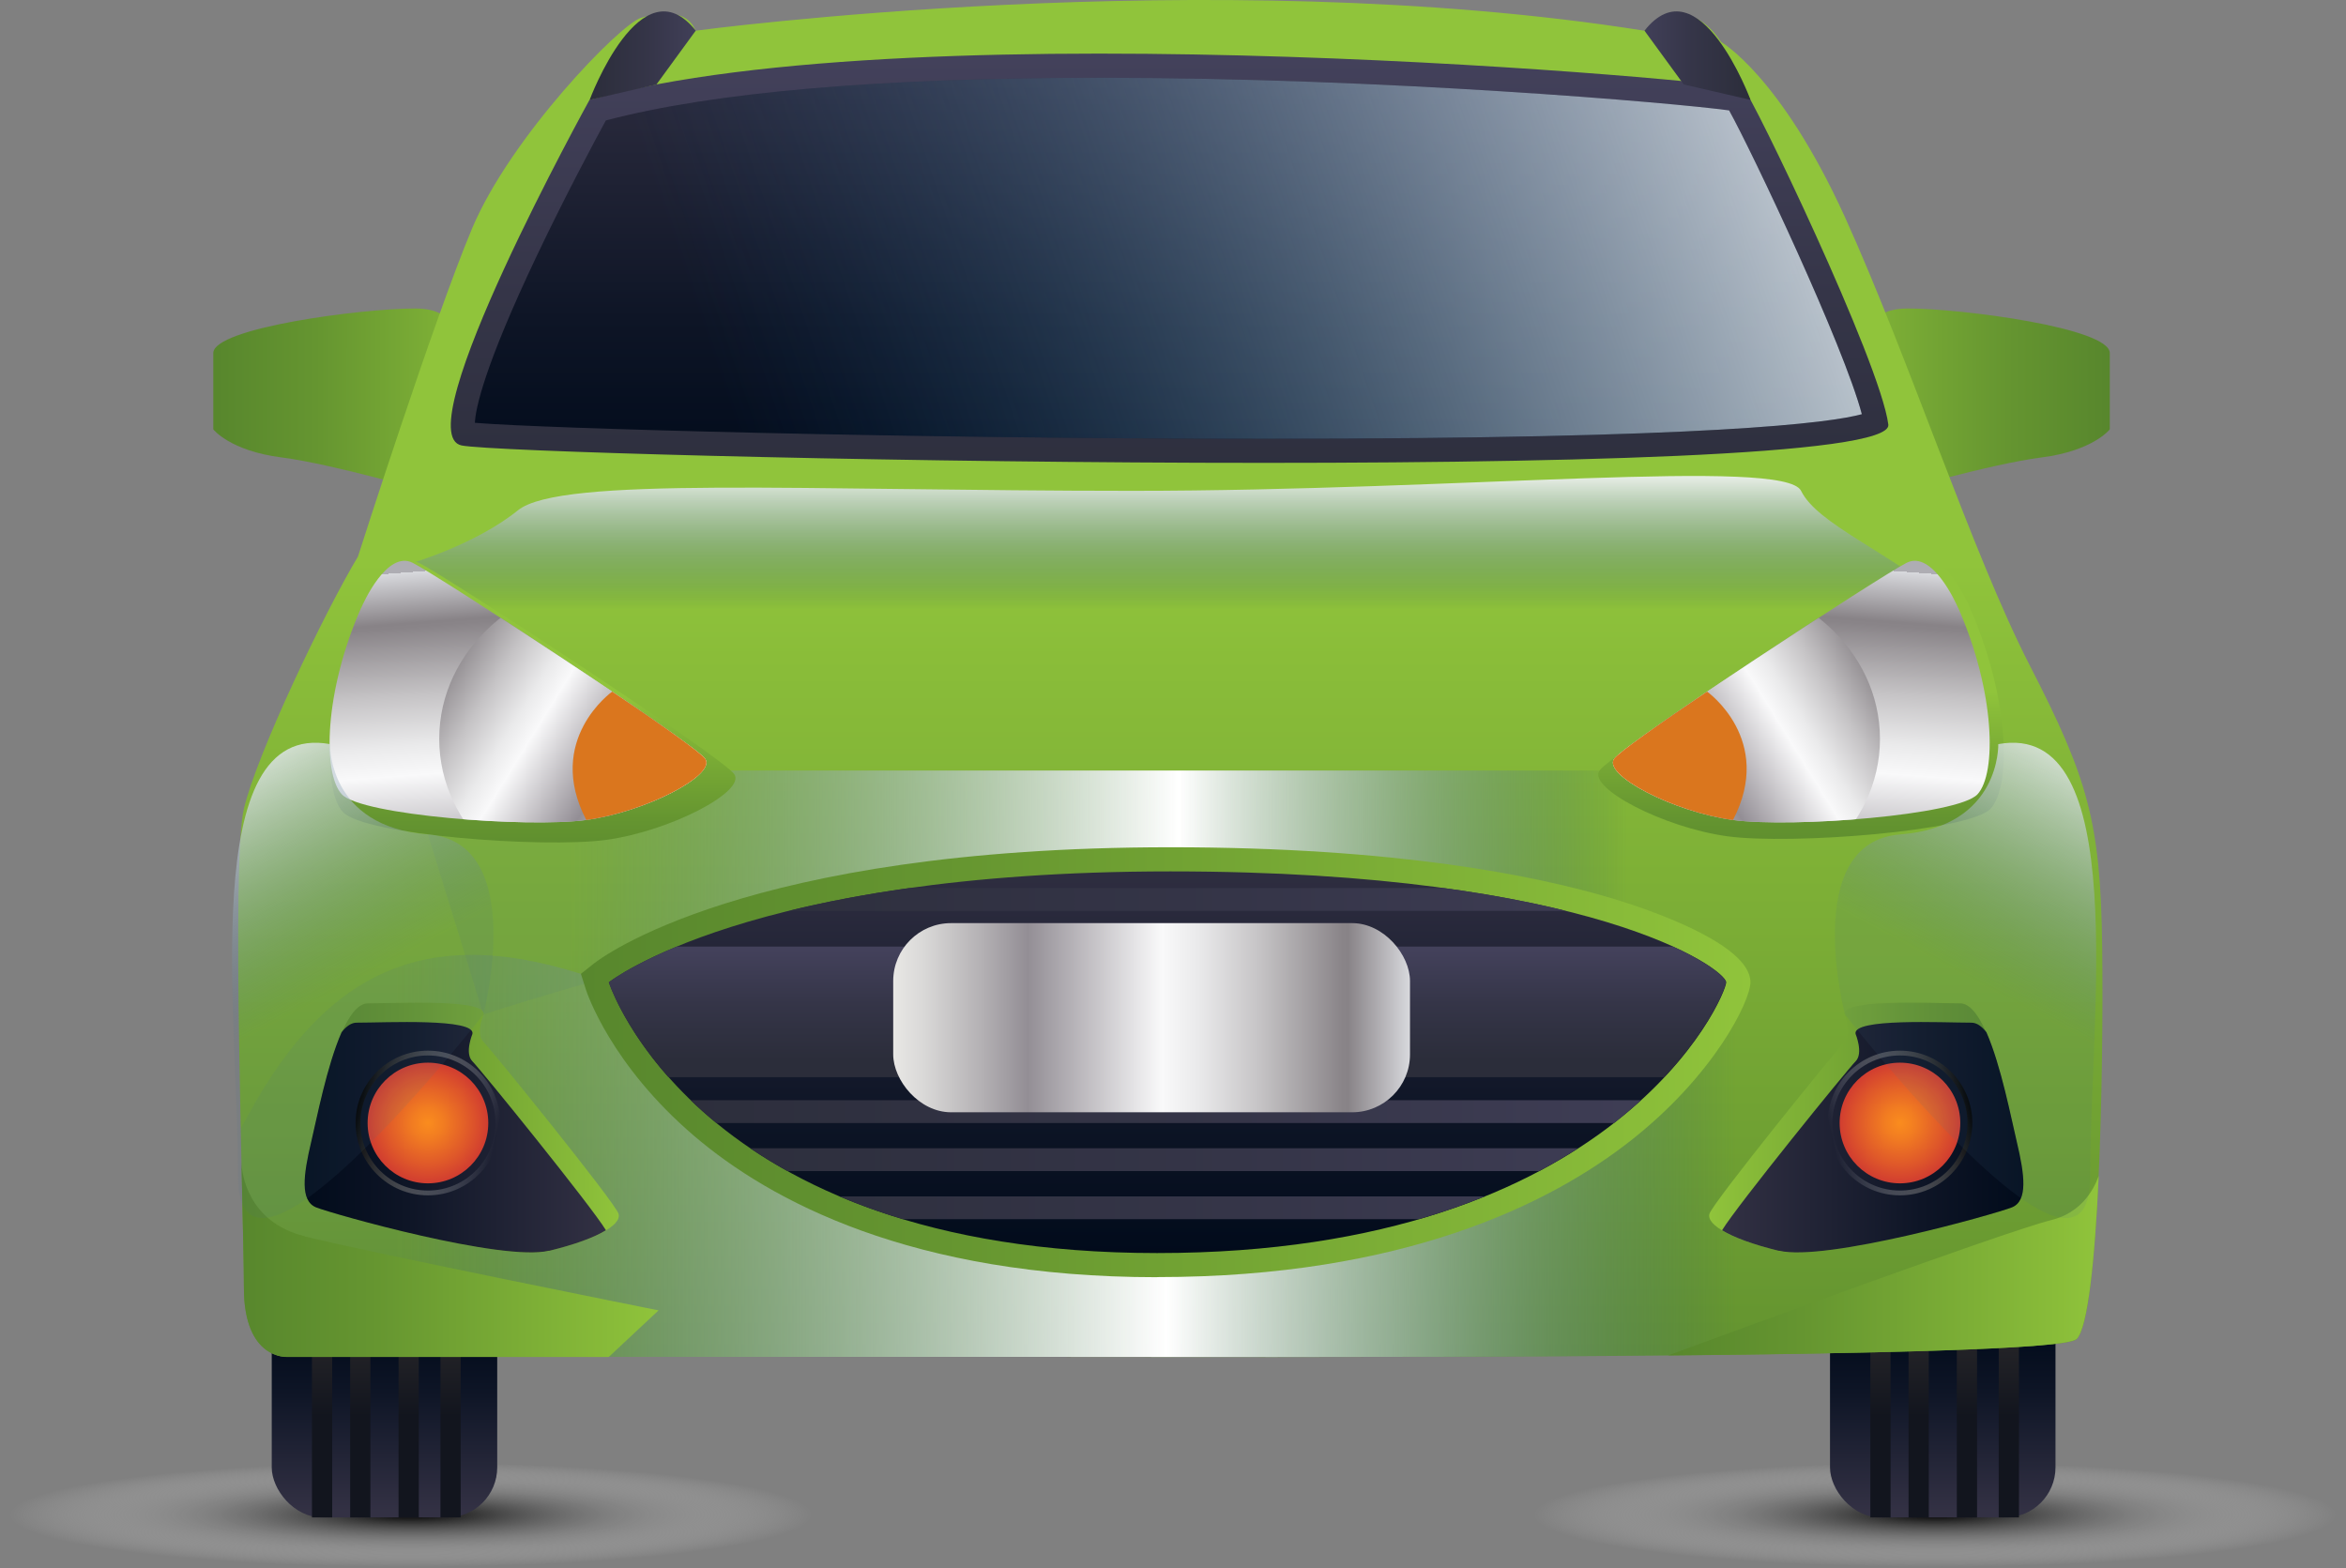 <?xml version="1.0" encoding="UTF-8"?>
<svg xmlns="http://www.w3.org/2000/svg" xmlns:xlink="http://www.w3.org/1999/xlink" viewBox="0 0 209.96 140.36">
  <rect x="0" y="0" width="209.96" height="140.36" fill="#808080" stroke="none"/>
  <defs>
    <style>
      .cls-1 {
        fill: url(#linear-gradient-2);
      }

      .cls-2 {
        fill: url(#linear-gradient-41);
      }

      .cls-2, .cls-3, .cls-4, .cls-5, .cls-6, .cls-7 {
        mix-blend-mode: overlay;
      }

      .cls-8 {
        fill: url(#Silver_2-2);
      }

      .cls-9 {
        stroke: url(#linear-gradient-25);
      }

      .cls-9, .cls-10, .cls-11, .cls-12, .cls-13, .cls-14 {
        fill: none;
      }

      .cls-9, .cls-11 {
        stroke-miterlimit: 10;
        stroke-width: .43px;
      }

      .cls-15 {
        fill: url(#linear-gradient-18);
      }

      .cls-3 {
        fill: url(#linear-gradient-15);
      }

      .cls-16 {
        fill: url(#linear-gradient-28);
      }

      .cls-17 {
        fill: url(#linear-gradient-14);
      }

      .cls-18 {
        fill: url(#radial-gradient-2);
      }

      .cls-18, .cls-19 {
        mix-blend-mode: multiply;
      }

      .cls-20 {
        fill: url(#linear-gradient-36);
      }

      .cls-21 {
        fill: url(#linear-gradient-20);
      }

      .cls-22 {
        fill: url(#linear-gradient-6);
      }

      .cls-23 {
        fill: url(#radial-gradient-4);
      }

      .cls-4 {
        fill: url(#linear-gradient-17);
      }

      .cls-24 {
        fill: url(#Silver_2);
      }

      .cls-25 {
        fill: url(#linear-gradient-35);
      }

      .cls-26 {
        fill: url(#linear-gradient-32);
      }

      .cls-27 {
        fill: url(#linear-gradient-11);
      }

      .cls-5 {
        fill: url(#linear-gradient);
      }

      .cls-19 {
        fill: url(#radial-gradient);
      }

      .cls-28 {
        fill: url(#linear-gradient-39);
      }

      .cls-29 {
        fill: url(#linear-gradient-10);
      }

      .cls-30 {
        fill: url(#Silver_2-5);
      }

      .cls-31 {
        fill: url(#linear-gradient-37);
      }

      .cls-32 {
        fill: url(#linear-gradient-31);
      }

      .cls-33 {
        fill: url(#Silver_2-4);
      }

      .cls-10 {
        isolation: isolate;
      }

      .cls-34 {
        fill: url(#linear-gradient-21);
      }

      .cls-6 {
        fill: url(#linear-gradient-40);
      }

      .cls-11 {
        stroke: url(#linear-gradient-22);
      }

      .cls-35 {
        fill: url(#linear-gradient-5);
      }

      .cls-36 {
        fill: url(#linear-gradient-34);
      }

      .cls-37 {
        fill: url(#radial-gradient-3);
      }

      .cls-38 {
        fill: url(#linear-gradient-7);
      }

      .cls-7 {
        fill: url(#linear-gradient-16);
      }

      .cls-39 {
        fill: url(#Silver_2-3);
      }

      .cls-13 {
        clip-path: url(#clippath);
      }

      .cls-40 {
        fill: url(#linear-gradient-24);
      }

      .cls-41 {
        fill: url(#linear-gradient-9);
      }

      .cls-42 {
        fill: url(#linear-gradient-3);
      }

      .cls-14 {
        clip-path: url(#clippath-1);
      }

      .cls-43 {
        fill: url(#linear-gradient-27);
      }

      .cls-44 {
        fill: url(#linear-gradient-33);
      }

      .cls-45 {
        fill: url(#linear-gradient-38);
      }

      .cls-46 {
        fill: url(#linear-gradient-29);
      }

      .cls-47 {
        fill: url(#linear-gradient-30);
      }

      .cls-48 {
        fill: #da761e;
      }

      .cls-49 {
        fill: url(#linear-gradient-23);
      }

      .cls-50 {
        fill: url(#linear-gradient-19);
      }

      .cls-51 {
        fill: url(#linear-gradient-4);
      }

      .cls-52 {
        fill: url(#linear-gradient-8);
      }

      .cls-53 {
        fill: url(#linear-gradient-12);
      }

      .cls-54 {
        fill: url(#linear-gradient-13);
      }

      .cls-55 {
        fill: url(#linear-gradient-26);
      }
    </style>
    <radialGradient id="radial-gradient" cx="36.76" cy="41.04" fx="36.76" fy="41.04" r="36.76" gradientTransform="translate(0 130.24) scale(1 .13)" gradientUnits="userSpaceOnUse">
      <stop offset="0" stop-color="#000"/>
      <stop offset=".98" stop-color="#fff" stop-opacity="0"/>
    </radialGradient>
    <radialGradient id="radial-gradient-2" cx="173.19" fx="173.19" xlink:href="#radial-gradient"/>
    <linearGradient id="linear-gradient" x1="106.45" y1="74.83" x2="106.45" y2="57.81" gradientUnits="userSpaceOnUse">
      <stop offset=".02" stop-color="#fff"/>
      <stop offset=".15" stop-color="#f3fbed" stop-opacity=".89"/>
      <stop offset=".43" stop-color="#d5f1bf" stop-opacity=".62"/>
      <stop offset=".84" stop-color="#a6e177" stop-opacity=".18"/>
      <stop offset=".99" stop-color="#94db5a" stop-opacity="0"/>
    </linearGradient>
    <linearGradient id="linear-gradient-2" x1="34.41" y1="118.57" x2="34.41" y2="135.27" gradientUnits="userSpaceOnUse">
      <stop offset="0" stop-color="#000a1a"/>
      <stop offset=".36" stop-color="#0e1526"/>
      <stop offset="1" stop-color="#333144"/>
    </linearGradient>
    <linearGradient id="linear-gradient-3" x1="28.83" y1="107.65" x2="28.83" y2="126.75" gradientUnits="userSpaceOnUse">
      <stop offset="0" stop-color="#413c37"/>
      <stop offset=".38" stop-color="#322f2f"/>
      <stop offset="1" stop-color="#12151e"/>
    </linearGradient>
    <linearGradient id="linear-gradient-4" x1="32.25" x2="32.25" xlink:href="#linear-gradient-3"/>
    <linearGradient id="linear-gradient-5" x1="36.57" x2="36.57" xlink:href="#linear-gradient-3"/>
    <linearGradient id="linear-gradient-6" x1="40.32" x2="40.32" xlink:href="#linear-gradient-3"/>
    <linearGradient id="linear-gradient-7" x1="19.46" y1="35.84" x2="47.8" y2="35.84" gradientUnits="userSpaceOnUse">
      <stop offset="0" stop-color="#58872d"/>
      <stop offset=".31" stop-color="#659530"/>
      <stop offset=".9" stop-color="#89bc39"/>
      <stop offset="1" stop-color="#90c43b"/>
    </linearGradient>
    <linearGradient id="linear-gradient-8" x1="484.44" x2="512.78" gradientTransform="translate(672.89) rotate(-180) scale(1 -1)" xlink:href="#linear-gradient-7"/>
    <linearGradient id="linear-gradient-9" x1="173.87" x2="173.87" xlink:href="#linear-gradient-2"/>
    <linearGradient id="linear-gradient-10" x1="168.29" x2="168.29" xlink:href="#linear-gradient-3"/>
    <linearGradient id="linear-gradient-11" x1="171.71" x2="171.71" xlink:href="#linear-gradient-3"/>
    <linearGradient id="linear-gradient-12" x1="176.04" x2="176.04" xlink:href="#linear-gradient-3"/>
    <linearGradient id="linear-gradient-13" x1="179.79" x2="179.79" xlink:href="#linear-gradient-3"/>
    <linearGradient id="linear-gradient-14" x1="104.74" y1="150.17" x2="104.74" y2="50.19" xlink:href="#linear-gradient-7"/>
    <linearGradient id="linear-gradient-15" x1="35.33" y1="103.46" x2="156.54" y2="103.46" gradientUnits="userSpaceOnUse">
      <stop offset="0" stop-color="#496e88" stop-opacity=".1"/>
      <stop offset=".57" stop-color="#fff"/>
      <stop offset=".62" stop-color="#e5eaee" stop-opacity=".89"/>
      <stop offset=".75" stop-color="#a5b7c4" stop-opacity=".62"/>
      <stop offset=".93" stop-color="#3f6681" stop-opacity=".18"/>
      <stop offset=".99" stop-color="#164566" stop-opacity="0"/>
    </linearGradient>
    <linearGradient id="linear-gradient-16" x1="51.03" y1="79.88" x2="146.57" y2="79.88" xlink:href="#linear-gradient-15"/>
    <linearGradient id="linear-gradient-17" x1="106.45" y1="41.16" x2="106.45" y2="54.69" gradientUnits="userSpaceOnUse">
      <stop offset=".02" stop-color="#fff"/>
      <stop offset=".15" stop-color="#e5eaee" stop-opacity=".89"/>
      <stop offset=".43" stop-color="#a5b7c4" stop-opacity=".62"/>
      <stop offset=".84" stop-color="#3f6681" stop-opacity=".18"/>
      <stop offset=".99" stop-color="#164566" stop-opacity="0"/>
    </linearGradient>
    <linearGradient id="linear-gradient-18" x1="47.66" y1="78.28" x2="47.66" y2="62.25" xlink:href="#linear-gradient-7"/>
    <linearGradient id="linear-gradient-19" x1="565.7" y1="77.96" x2="565.7" y2="61.92" gradientTransform="translate(726.9) rotate(-180) scale(1 -1)" xlink:href="#linear-gradient-7"/>
    <linearGradient id="linear-gradient-20" x1="27.28" y1="100.92" x2="55.37" y2="100.92" xlink:href="#linear-gradient-7"/>
    <linearGradient id="linear-gradient-21" x1="26.3" y1="101.79" x2="54.4" y2="101.79" xlink:href="#linear-gradient-2"/>
    <linearGradient id="linear-gradient-22" x1="44.61" y1="101.95" x2="31.99" y2="99.07" gradientUnits="userSpaceOnUse">
      <stop offset=".02" stop-color="#fff" stop-opacity="0"/>
      <stop offset="1" stop-color="#000"/>
    </linearGradient>
    <radialGradient id="radial-gradient-3" cx="38.3" cy="100.51" fx="38.3" fy="100.51" r="5.4" gradientUnits="userSpaceOnUse">
      <stop offset="0" stop-color="#fa8c1e"/>
      <stop offset=".25" stop-color="#f27d21"/>
      <stop offset=".72" stop-color="#de562a"/>
      <stop offset="1" stop-color="#d13d30"/>
    </radialGradient>
    <linearGradient id="linear-gradient-23" x1="574.77" y1="100.92" x2="602.87" y2="100.92" gradientTransform="translate(755.84) rotate(-180) scale(1 -1)" xlink:href="#linear-gradient-7"/>
    <linearGradient id="linear-gradient-24" x1="573.79" y1="101.79" x2="601.89" y2="101.79" gradientTransform="translate(755.84) rotate(-180) scale(1 -1)" xlink:href="#linear-gradient-2"/>
    <linearGradient id="linear-gradient-25" x1="592.11" y1="101.95" x2="579.48" y2="99.07" gradientTransform="translate(755.84) rotate(-180) scale(1 -1)" xlink:href="#linear-gradient-22"/>
    <radialGradient id="radial-gradient-4" cx="585.8" fx="585.8" gradientTransform="translate(755.84) rotate(-180) scale(1 -1)" xlink:href="#radial-gradient-3"/>
    <linearGradient id="linear-gradient-26" x1="51.98" y1="95.07" x2="156.64" y2="95.07" xlink:href="#linear-gradient-7"/>
    <linearGradient id="linear-gradient-27" x1="104.48" y1="113.39" x2="104.48" y2="75.06" xlink:href="#linear-gradient-2"/>
    <linearGradient id="linear-gradient-28" x1="51.98" y1="99.49" x2="164.65" y2="99.49" gradientUnits="userSpaceOnUse">
      <stop offset=".01" stop-color="#2b2d3a"/>
      <stop offset=".52" stop-color="#353548"/>
      <stop offset="1" stop-color="#43415b"/>
    </linearGradient>
    <linearGradient id="linear-gradient-29" x1="51.98" y1="80.5" x2="164.65" y2="80.5" xlink:href="#linear-gradient-28"/>
    <linearGradient id="linear-gradient-30" x1="51.98" y1="103.8" x2="164.65" y2="103.8" xlink:href="#linear-gradient-28"/>
    <linearGradient id="linear-gradient-31" x1="51.98" y1="108.1" x2="164.65" y2="108.1" xlink:href="#linear-gradient-28"/>
    <linearGradient id="linear-gradient-32" x1="104.48" y1="94.97" x2="104.48" y2="85.04" xlink:href="#linear-gradient-28"/>
    <linearGradient id="linear-gradient-33" x1="104.68" y1="49.22" x2="104.68" y2="5.27" xlink:href="#linear-gradient-28"/>
    <linearGradient id="linear-gradient-34" x1="104.56" y1="43.61" x2="104.56" y2="1.68" xlink:href="#linear-gradient-2"/>
    <linearGradient id="linear-gradient-35" x1="180.73" y1=".19" x2="64.77" y2="39.33" gradientUnits="userSpaceOnUse">
      <stop offset=".02" stop-color="#fff"/>
      <stop offset=".15" stop-color="#e5ecf1" stop-opacity=".89"/>
      <stop offset=".43" stop-color="#a4bbcf" stop-opacity=".62"/>
      <stop offset=".84" stop-color="#3c6f99" stop-opacity=".18"/>
      <stop offset=".99" stop-color="#135083" stop-opacity="0"/>
    </linearGradient>
    <linearGradient id="Silver_2" data-name="Silver 2" x1="47.94" y1="88.27" x2="45.06" y2="50.57" gradientUnits="userSpaceOnUse">
      <stop offset="0" stop-color="#efeeed"/>
      <stop offset="0" stop-color="#e8e7e5"/>
      <stop offset=".06" stop-color="#d9d8d7"/>
      <stop offset=".17" stop-color="#b4b1b4"/>
      <stop offset=".26" stop-color="#938e95"/>
      <stop offset=".52" stop-color="#f9f9fa"/>
      <stop offset=".59" stop-color="#eaeaeb"/>
      <stop offset=".71" stop-color="#c5c3c5"/>
      <stop offset=".87" stop-color="#898488"/>
      <stop offset=".88" stop-color="#888387"/>
      <stop offset="1" stop-color="#d8d9dd"/>
      <stop offset="1" stop-color="#aeadb3"/>
    </linearGradient>
    <clipPath id="clippath">
      <path class="cls-12" d="m32.33,54.4c.17-.39,2.3-5.18,4.6-4.03,2.3,1.15,25.18,16.11,26.18,17.55s-5.32,4.75-10.65,5.47c-5.32.72-20.14-.43-21.87-2.3-1.73-1.87-1.58-9.19,1.73-16.69Z"/>
    </clipPath>
    <linearGradient id="Silver_2-2" data-name="Silver 2" x1="62.22" y1="70.37" x2="38.05" y2="55.41" xlink:href="#Silver_2"/>
    <linearGradient id="Silver_2-3" data-name="Silver 2" x1="435.79" y1="88.27" x2="432.92" y2="50.57" gradientTransform="translate(595.42) rotate(-180) scale(1 -1)" xlink:href="#Silver_2"/>
    <clipPath id="clippath-1">
      <path class="cls-12" d="m175.24,54.4c-.17-.39-2.3-5.18-4.6-4.03-2.3,1.15-25.18,16.11-26.18,17.55s5.32,4.75,10.65,5.47c5.32.72,20.14-.43,21.87-2.3,1.73-1.87,1.58-9.19-1.73-16.69Z"/>
    </clipPath>
    <linearGradient id="Silver_2-4" data-name="Silver 2" x1="450.07" y1="70.37" x2="425.9" y2="55.41" gradientTransform="translate(595.42) rotate(-180) scale(1 -1)" xlink:href="#Silver_2"/>
    <linearGradient id="linear-gradient-36" x1="21.61" y1="112.75" x2="58.95" y2="112.75" xlink:href="#linear-gradient-7"/>
    <linearGradient id="linear-gradient-37" x1="149.3" y1="113.28" x2="187.83" y2="113.28" xlink:href="#linear-gradient-7"/>
    <linearGradient id="Silver_2-5" data-name="Silver 2" x1="79.94" y1="91.08" x2="126.19" y2="91.08" xlink:href="#Silver_2"/>
    <linearGradient id="linear-gradient-38" x1="52.42" y1="4.98" x2="63.07" y2="4.98" xlink:href="#linear-gradient-28"/>
    <linearGradient id="linear-gradient-39" x1="486.39" y1="4.98" x2="497.05" y2="4.98" gradientTransform="translate(643.41) rotate(-180) scale(1 -1)" xlink:href="#linear-gradient-28"/>
    <linearGradient id="linear-gradient-40" x1="30.17" y1="88.65" x2="8.87" y2="48.66" gradientUnits="userSpaceOnUse">
      <stop offset="0" stop-color="#496e88" stop-opacity=".1"/>
      <stop offset=".57" stop-color="#fff"/>
    </linearGradient>
    <linearGradient id="linear-gradient-41" x1="587.84" y1="88.65" x2="566.55" y2="48.66" gradientTransform="translate(766.06) rotate(-180) scale(1 -1)" xlink:href="#linear-gradient-40"/>
  </defs>
  <g class="cls-10">
    <g id="Layer_2" data-name="Layer 2">
      <g id="OBJECTS">
        <g>
          <g>
            <path class="cls-19" d="m73.53,135.58c0,2.64-16.46,4.78-36.76,4.78S0,138.22,0,135.58s16.46-4.78,36.76-4.78,36.76,2.14,36.76,4.78Z"/>
            <path class="cls-18" d="m209.96,135.58c0,2.64-16.46,4.78-36.76,4.78s-36.76-2.14-36.76-4.78,16.46-4.78,36.76-4.78,36.76,2.14,36.76,4.78Z"/>
          </g>
          <g>
            <path class="cls-5" d="m36.93,50.37s5.63-1.64,9.43-4.7c3.8-3.07,25.6-1.74,54.99-1.74s58.36-2.99,59.84,0,7.6,5.29,14.04,10.47c6.43,5.18-32.08,14.56-32.08,14.56H63.12l-26.18-18.59Z"/>
            <g>
              <g>
                <rect class="cls-1" x="24.32" y="110.36" width="20.18" height="25.45" rx="4.48" ry="4.48"/>
                <g>
                  <rect class="cls-42" x="27.92" y="109.4" width="1.81" height="26.41"/>
                  <rect class="cls-51" x="31.34" y="109.4" width="1.81" height="26.41"/>
                  <rect class="cls-35" x="35.67" y="109.4" width="1.81" height="26.41"/>
                  <rect class="cls-22" x="39.42" y="109.4" width="1.81" height="26.41"/>
                </g>
              </g>
              <path class="cls-38" d="m40.4,31.6s1.53-3.99-3.26-3.99-18.05,1.74-18.05,3.99v6.83s1.49,1.92,6.1,2.51c4.61.59,13.32,3.14,13.32,3.14l1.9-12.48Z"/>
              <path class="cls-52" d="m167.51,31.6s-1.53-3.99,3.26-3.99,18.05,1.74,18.05,3.99v6.83s-1.49,1.92-6.1,2.51c-4.61.59-13.32,3.14-13.32,3.14l-1.9-12.48Z"/>
              <g>
                <rect class="cls-41" x="163.78" y="110.36" width="20.18" height="25.45" rx="4.48" ry="4.48"/>
                <g>
                  <rect class="cls-29" x="167.39" y="109.4" width="1.81" height="26.41"/>
                  <rect class="cls-27" x="170.81" y="109.4" width="1.81" height="26.41"/>
                  <rect class="cls-53" x="175.13" y="109.4" width="1.81" height="26.41"/>
                  <rect class="cls-54" x="178.88" y="109.4" width="1.81" height="26.41"/>
                </g>
              </g>
              <path class="cls-17" d="m32.04,49.8s6.76-21.15,10.21-29.35c3.45-8.2,13.24-18.27,15.11-18.85,1.87-.58,4.17-.72,4.89,1.15,0,0,45.93-6.19,84.92,0,0,0,3.56-3.88,6.87,1.01,0,0,5.32,3.02,11.08,15.68,5.75,12.66,11.37,30.07,16.55,40.14,5.18,10.07,6.33,13.96,6.47,25.18.14,11.22-.29,33.23-2.3,35.1-2.01,1.87-74.8,1.58-94.66,1.58H25.71s-3.88.29-3.88-6.19-1.15-37.98,0-42.87c1.15-4.89,7.19-17.55,10.22-22.59Z"/>
              <path class="cls-3" d="m185.84,119.86c1.31-1.22,1.95-10.94,2.2-20.68-.78-1.83-5.16-11.31-12.6-13.13-8.25-2.01-18.8,1.87-18.8,1.87l-104.66-.76c-14.59-4.64-23.39.33-30.37,13.75-.02.04-.04.09-.07.13.14,6.36.28,11.89.28,14.21,0,6.47,3.88,6.19,3.88,6.19h65.47c19.86,0,92.65.29,94.66-1.58Z"/>
              <path class="cls-7" d="m38.3,74.68l4.96,16.12s40.44-13.36,62.09-11.32c21.65,2.04,49.13,8.44,49.13,8.44l10.6,2.88,10.36-21.33-32.28-.51H61.81l-23.5,5.72Z"/>
              <path class="cls-4" d="m36.93,50.37s5.63-1.64,9.43-4.7c3.8-3.07,25.6-1.74,54.99-1.74s58.36-2.99,59.84,0,7.6,5.29,14.04,10.47c6.43,5.18-32.08,14.56-32.08,14.56H63.12l-26.18-18.59Z"/>
              <path class="cls-15" d="m32.55,54.72c.19-.43,2.48-5.58,4.96-4.34,2.48,1.24,27.11,17.35,28.2,18.9,1.08,1.55-5.73,5.11-11.46,5.89-5.73.77-21.69-.46-23.55-2.48-1.86-2.01-1.7-9.89,1.86-17.97Z"/>
              <path class="cls-50" d="m176.31,54.4c-.19-.43-2.48-5.58-4.96-4.34-2.48,1.24-27.11,17.35-28.2,18.9-1.08,1.55,5.73,5.11,11.46,5.89,5.73.77,21.69-.46,23.55-2.48,1.86-2.01,1.7-9.89-1.86-17.97Z"/>
              <g>
                <path class="cls-21" d="m43.27,90.8s-.72,1.73,0,2.45c.72.72,11.8,14.39,12.09,15.39.29,1.01-2.05,2.3-6.2,3.31-4.16,1.01-19.41-3.31-20.85-3.88-1.44-.58-1.15-2.88-.43-5.9.72-3.02,2.45-12.37,5.04-12.37s10.68-.43,10.36,1.01Z"/>
                <path class="cls-34" d="m49.15,111.95c2.3-.56,4.04-1.2,5.08-1.84-1.3-2.16-11.26-14.44-11.95-15.12-.72-.72,0-2.45,0-2.45.32-1.43-7.77-1.01-10.36-1.01-.48,0-.93.32-1.35.86-1.32,3-2.23,7.77-2.71,9.77-.72,3.02-1.01,5.32.43,5.9,1.44.58,16.69,4.89,20.85,3.88Z"/>
                <g>
                  <circle class="cls-11" cx="38.3" cy="100.51" r="6.26"/>
                  <circle class="cls-37" cx="38.3" cy="100.51" r="5.4"/>
                </g>
              </g>
              <g>
                <path class="cls-49" d="m165.08,90.8s.72,1.73,0,2.45c-.72.72-11.8,14.39-12.09,15.39-.29,1.01,2.05,2.3,6.2,3.31s19.41-3.31,20.85-3.88,1.15-2.88.43-5.9-2.45-12.37-5.04-12.37-10.68-.43-10.36,1.01Z"/>
                <path class="cls-40" d="m159.2,111.95c-2.3-.56-4.04-1.2-5.08-1.84,1.3-2.16,11.26-14.44,11.95-15.12.72-.72,0-2.45,0-2.45-.32-1.43,7.77-1.01,10.36-1.01.48,0,.93.32,1.35.86,1.32,3,2.23,7.77,2.71,9.77.72,3.02,1.01,5.32-.43,5.9s-16.69,4.89-20.85,3.88Z"/>
                <g>
                  <circle class="cls-9" cx="170.04" cy="100.51" r="6.26"/>
                  <circle class="cls-23" cx="170.04" cy="100.51" r="5.4"/>
                </g>
              </g>
              <path class="cls-55" d="m103.55,114.31c-21.99,0-34.66-6.87-41.41-12.63-7.48-6.38-9.61-12.83-9.7-13.1l-.45-1.42,1.17-.93c.53-.42,13.49-10.4,51.6-10.4,20.18,0,32.71,2.52,39.67,4.62,2.87.87,12.23,3.98,12.23,7.46,0,1.65-3.22,8.32-10.81,14.25-7.09,5.54-20.18,12.14-42.28,12.14Z"/>
              <path class="cls-43" d="m54.49,87.92s12.46-9.93,50.26-9.93,49.74,8.78,49.74,9.93-9.64,24.23-50.93,24.23-49.06-24.23-49.06-24.23Z"/>
              <g>
                <path class="cls-16" d="m61.81,98.47c.7.68,1.47,1.36,2.3,2.04h80.34c.88-.68,1.68-1.37,2.42-2.04H61.81Z"/>
                <path class="cls-46" d="m81.39,79.48c-4.14.58-7.73,1.29-10.81,2.04h69.55c-3.06-.76-6.68-1.46-10.93-2.04h-47.8Z"/>
                <path class="cls-47" d="m67.14,102.77c1.03.7,2.14,1.38,3.33,2.04h67.28c1.25-.66,2.41-1.35,3.49-2.04h-74.1Z"/>
                <path class="cls-32" d="m126.97,109.12c2.12-.61,4.09-1.3,5.91-2.04h-57.76c1.75.74,3.64,1.43,5.68,2.04h46.17Z"/>
              </g>
              <path class="cls-26" d="m60.57,84.72c-4.29,1.77-6.09,3.2-6.09,3.2,0,0,1.24,3.85,5.34,8.49h89.12c4.1-4.36,5.52-8.05,5.52-8.49,0-.39-1.4-1.68-4.75-3.2H60.57Z"/>
              <path class="cls-44" d="m52.76,8.94s-16.54,29.93-11.44,30.93c5.1,1.01,128.4,3.74,127.68-1.87s-12.23-29.49-12.95-30.07c-.72-.58-73.52-7.34-103.3,1.01Z"/>
              <path class="cls-36" d="m113.2,39.27c-31.52,0-64.83-.92-70.7-1.43.06-1.24.79-4.94,5.51-14.88,2.52-5.31,5.18-10.29,6.21-12.18,9.64-2.54,24.51-3.82,44.22-3.82,25.54,0,51.41,2.25,56.31,2.92,2.1,3.78,10.25,21.03,11.88,27.19-2.82.77-13.45,2.2-53.42,2.2h0Z"/>
              <path class="cls-25" d="m113.2,39.27c-31.52,0-64.83-.92-70.7-1.43.06-1.24.79-4.94,5.51-14.88,2.52-5.31,5.18-10.29,6.21-12.18,9.64-2.54,24.51-3.82,44.22-3.82,25.54,0,51.41,2.25,56.31,2.92,2.1,3.78,10.25,21.03,11.88,27.19-2.82.77-13.45,2.2-53.42,2.2h0Z"/>
              <g>
                <path class="cls-24" d="m32.33,54.4c.17-.39,2.3-5.18,4.6-4.03,2.3,1.15,25.18,16.11,26.18,17.55s-5.32,4.75-10.65,5.47c-5.32.72-20.14-.43-21.87-2.3-1.73-1.87-1.58-9.19,1.73-16.69Z"/>
                <g class="cls-13">
                  <ellipse class="cls-8" cx="55.37" cy="66.13" rx="16.06" ry="14.39"/>
                </g>
                <path class="cls-48" d="m63.12,67.92c-.38-.55-3.94-3.06-8.33-6.02h0s-6.06,4.3-2.32,11.49c5.32-.72,11.65-4.03,10.65-5.47Z"/>
              </g>
              <g>
                <path class="cls-39" d="m175.24,54.4c-.17-.39-2.3-5.18-4.6-4.03-2.3,1.15-25.18,16.11-26.18,17.55s5.32,4.75,10.65,5.47c5.32.72,20.14-.43,21.87-2.3,1.73-1.87,1.58-9.19-1.73-16.69Z"/>
                <g class="cls-14">
                  <ellipse class="cls-33" cx="152.19" cy="66.13" rx="16.06" ry="14.39"/>
                </g>
                <path class="cls-48" d="m144.45,67.92c.38-.55,3.94-3.06,8.33-6.02h0s6.06,4.3,2.32,11.49c-5.32-.72-11.65-4.03-10.65-5.47Z"/>
              </g>
              <g>
                <path class="cls-20" d="m27.28,110.65c-5.17-1.29-5.63-5.69-5.67-6.59.11,5.06.22,9.26.22,11.2,0,6.47,3.88,6.19,3.88,6.19h28.77l4.46-4.17s-25.9-5.18-31.67-6.62Z"/>
                <path class="cls-31" d="m185.84,119.86c1.03-.96,1.65-7.23,1.99-14.62-.49,1.36-1.64,3.33-4.29,3.97-4.17,1.01-34.24,12.1-34.24,12.1,19.22-.18,35.6-.58,36.54-1.46Z"/>
              </g>
              <rect class="cls-30" x="79.94" y="82.62" width="46.25" height="16.93" rx="5.18" ry="5.18"/>
              <path class="cls-45" d="m62.26,2.75l-3.51,4.81-5.98,1.38s4.6-12.37,9.5-6.19Z"/>
              <path class="cls-28" d="m147.18,2.75l3.51,4.81,5.98,1.38s-4.6-12.37-9.5-6.19Z"/>
              <path class="cls-6" d="m29.54,66.6s-.24,7.39,8.76,8.08c9,.69,4.96,16.12,4.96,16.12,0,0-22,28.18-21.95,14.44s-3.77-40.82,8.23-38.64Z"/>
              <path class="cls-2" d="m178.84,66.6s.24,7.39-8.76,8.08c-9,.69-4.96,16.12-4.96,16.12,0,0,22,28.18,21.95,14.44-.06-13.74,3.77-40.82-8.23-38.64Z"/>
            </g>
          </g>
        </g>
      </g>
    </g>
  </g>
</svg>